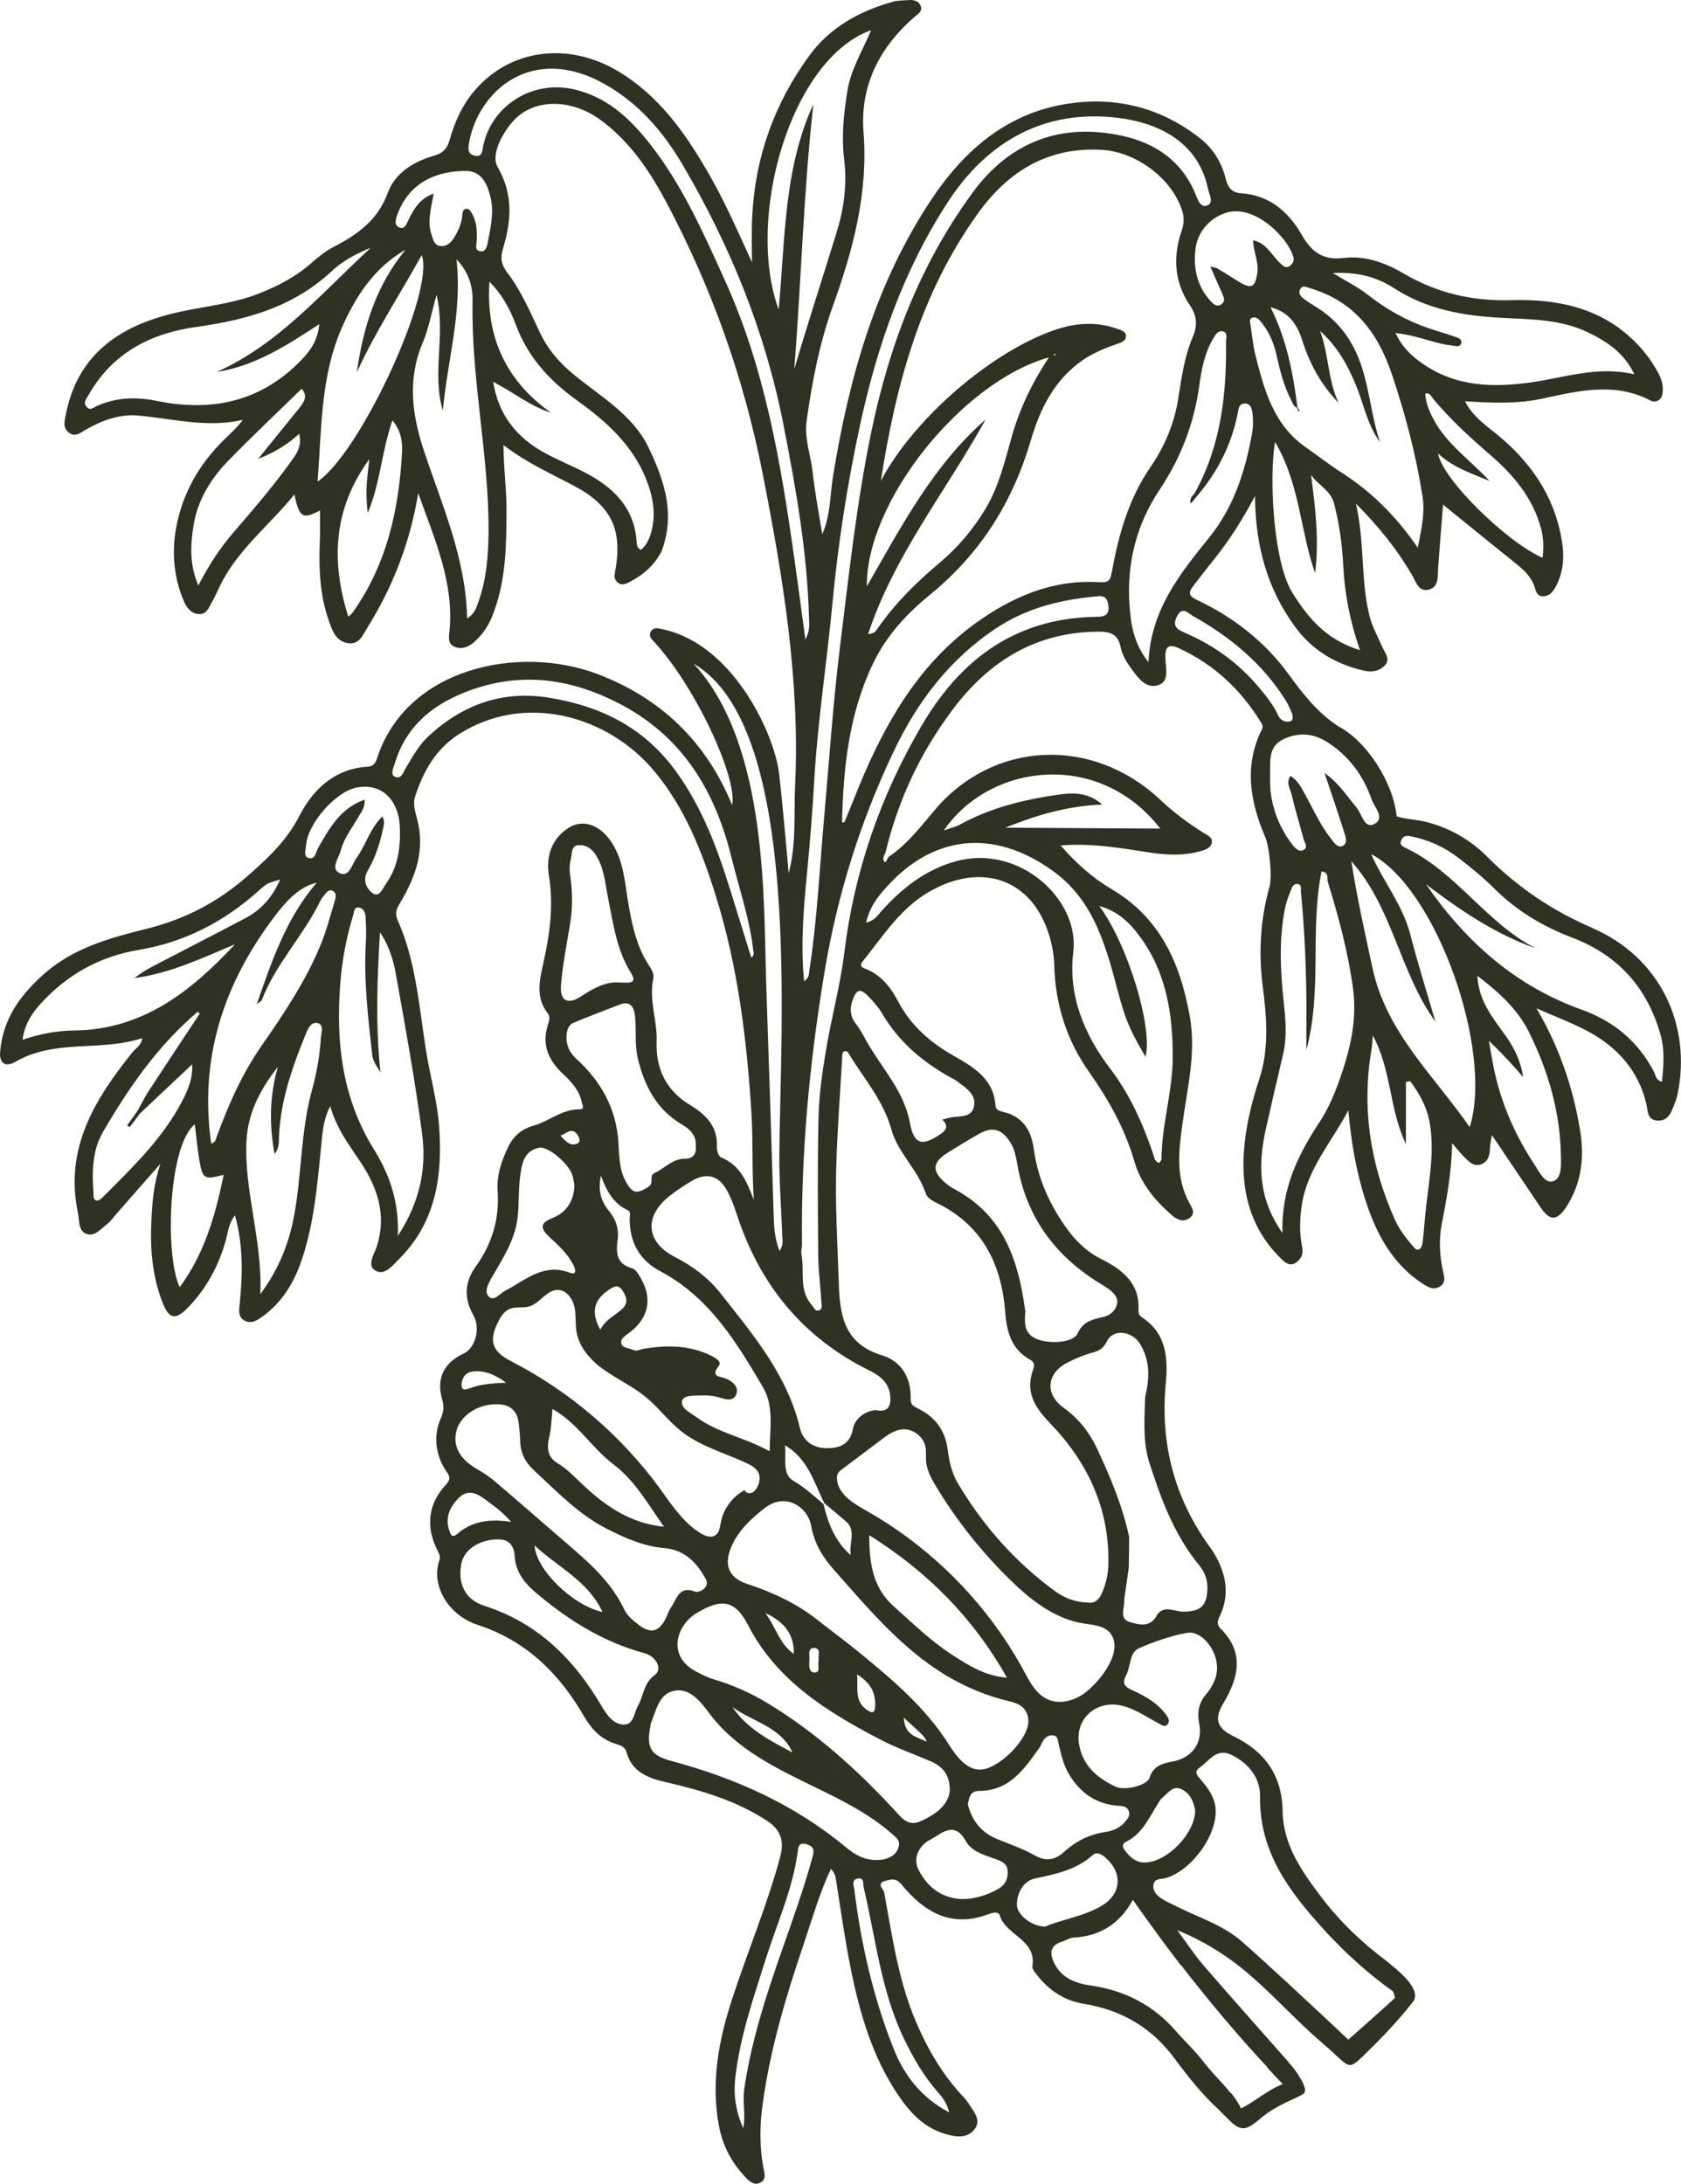 <?xml version="1.0" encoding="UTF-8"?><svg id="Layer_1" xmlns="http://www.w3.org/2000/svg" width="4.608in" height="5.986in" viewBox="0 0 331.777 431.019"><path id="path75" d="M314.334,183.173c-7.897-3.386-14.73-8.009-20.758-14.038-3.416-3.447-7.607-5.829-12.373-6.975-1.807-.433-3.64-.423-5.54-1.034-.667-6.665-5.896-14.842-11.492-17.754h0c-4.139-2.704-7.052-6.451-9.985-10.494-4.623-6.288-10.825-11.11-17.943-14.471-1.721-.805-1.696-1.522-.718-2.755,1.319-1.696,2.612-3.416,3.992-5.112,3.014-3.763,5.626-7.78,8.182-12.632.087,9.903,2.439,18.32,7.897,25.784,3.416,4.679,8.009,7.377,13.549,8.67,1.466.347,2.958.199,4.104-.947,1.263-1.263.174-2.413-.316-3.503-.978-2.209-2.184-4.333-2.729-6.747-1.634-6.919-.835-14.068-2.581-21.762,4.649,4.679,8.213,9.16,11.141,14.211.718,1.263,1.263,3.299,3.274,2.755,1.981-.545,1.696-2.556,1.807-4.221.285-4.048.631-8.126.978-12.546,4.883,3.962,9.501,7.724,14.155,11.457,1.634,1.293,3.157,2.612,3.875,4.679.285.805.402,2.011,1.808,1.955,1.176-.057,1.782-.86,2.266-1.665,1.466-2.556,1.838-5.397,1.492-8.269-1.12-8.67-5.453-15.56-12.001-21.216-2.525-2.179-5.54-3.961-7.266-7.347,5.31.347,10.305.545,15.275-.514,7.123-1.538,14.251-3.305,21.288.347,1.13.585,2.225-.072,2.418-1.328.218-1.425-.127-2.734-.794-4.012-1.925-3.62-4.623-6.604-7.897-9.017-6.319-4.562-13.722-5.626-21.186-5.427-7.693.228-14.643-1.406-21.247-5.28-3.559-2.098-7.551-3.559-11.772-3.044-4.018.488-6.319-1.09-8.269-4.506-2.612-4.592-6.431-7.923-12.057-8.269-2.037-.142-2.612-1.406-3.014-2.958-.804-3.157-2.414-5.799-4.939-7.811-7.607-6.028-16.395-8.325-25.896-6.951-11.97,1.721-20.499,8.956-27.016,18.63-11.196,16.68-16.507,35.544-19.664,55.152-.575,3.615-.433,7.409-2.098,11.253-.687-4.363-1.466-8.325-1.894-12.286-.371-3.386-1.696-6.66-1.176-10.163,1.064-7.663,2.525-15.218,5.137-22.51,3.992-11.11,7.031-22.337,6.085-34.394-.718-9.216,3.157-16.736,10.051-22.764.631-.545,1.609-1.064,1.263-2.098-.372-1.034-1.35-1.319-2.414-1.233-.977.087-2.011.052-2.927.285-6.691,1.839-12.576,5.05-16.711,10.738-6.864,9.414-10.652,19.984-11.227,31.609-.174,3.044-.052,6.084-.052,9.13-2.841-6.171-5.453-12.23-8.814-17.973-4.537-7.811-9.705-15.015-17.627-19.75-9.878-5.886-21.303-4.333-28.248,3.763-2.47,2.841-3.992,6.232-4.995,9.817-.458,1.665-1.319,2.612-3.045,3.101-4.048,1.12-7.75,3.472-9.129,7.266-2.011,5.514-6.029,8.299-10.769,10.768-1.634.835-3.101,2.068-4.506,3.299-3.07,2.668-6.604,4.481-10.366,5.942-5.682,2.209-11.797,2.526-17.658,4.078-10.509,2.755-18.116,8.498-20.3,19.837-.259,1.293-.601,2.495.631,3.472,1.233.948,2.266.052,3.218-.519,3.3-1.894,6.746-3.213,10.595-2.841,6.802.631,13.523,2.47,20.529.835-1.176,1.548-2.556,2.785-3.875,4.078-4.781,4.751-8.045,10.386-9.307,17.261-.901,4.888-.423,10.016,1.578,14.562.545,1.242,1.37,2.292,2.821,2.429,1.634.142,2.037-1.263,2.668-2.352.514-.916.978-1.894,1.436-2.872,3.386-7.266,9.705-12.056,14.842-18.376.978,4.624,1.634,4.939,5.051,3.157,0,2.154.057,4.42-.05,6.69-.198,5.224.087,10.367,1.894,15.361.687,1.95,1.436,3.789,3.676,4.135,2.24.372,2.958-1.635,3.849-3.07,4.939-7.953,8.355-16.537,10.02-26.527,3.33,9.302,7.093,17.714,6.171,27.214-.117,1.15-.371,2.556,1.003,3.101,1.405.576,2.699.087,3.819-.891,1.579-1.379,2.729-3.014,3.534-4.964,2.729-6.604,2.871-13.523,2.902-20.529.052-4.333-.575-8.64-.601-13.437,4.649,3.59,9.501,5.682,14.155,8.182,7.204,3.875,9.389,8.697,7.897,16.68-.141.835-.285,1.578.402,2.184.804.749,1.578.433,2.413,0,2.729-1.405,4.969-3.329,6.4-6.202,1.894-5.427,1.981-10.978-2.729-20.555-3.101-6.257-9.246-9.791-14.47-14.038-2.984-2.408-5.372-5.184-6.976-8.651-1.869-4.018-3.666-8.116-6.349-11.64-1.207-1.584-1.385-2.912-.825-4.74,1.609-5.427,2.098-10.566-1.064-16.079-1.349-2.327.718-6.375,2.928-8.931,3.961-4.624,11.482-4.679,17.342-.402,5.769,4.221,9.649,9.965,12.948,16.135,9.017,16.965,15.387,34.827,19.093,53.716,3.992,20.326,7.378,40.713,6.4,61.527-.26,5.769.26,11.598-1.263,17.312-.631-6.634-1.151-13.233-1.925-19.837-.922-7.55-9.226-26.09-23.92-28.482-1.258-.204-2.047,1.258-1.166,2.184,8.493,8.91,16.97,27.388,15.84,32.703-5.051-12.347-13.926-21.075-26.583-25.865-15.56-5.886-37.841-1.233-43.554,16.798-.228.717-.748,1.436-1.696,1.492-6.548.316-10.911,4.506-13.523,9.618-2.469,4.797-5.83,8.009-9.735,11.482-6.059,5.453-12.688,8.956-20.443,10.881-7.093,1.782-14.18,3.676-19.954,8.64-4.822,4.165-8.412,8.987-8.987,15.56-.228,2.526,1.176,3.132,3.014,2.068,7.81-4.562,16.822-1.95,25.035-4.679-.199,1.492-1.293,1.98-1.95,2.815-7.408,9.216-13.406,18.92-10.763,31.583.316,1.522.057,3.528,1.553,4.191,1.721.748,3.014-.978,4.308-1.95.687-.519,1.176-1.319,1.782-1.98,2.699-3.1,5.428-6.171,8.641-9.847-1.319,3.992-1.579,7.409-1.752,10.795-.316,5.626.087,11.196,2.154,16.507,1.319,3.472,2.643,3.59,5.137.978,3.615-3.763,5.972-8.152,7.378-13.178.433-1.578.575-3.386,1.807-4.939,1.665,5.972,1.522,11.772.916,17.627-.117,1.12-.316,2.47.978,3.157,1.319.717,2.5-.05,3.503-.774,3.615-2.612,5.942-6.171,7.464-10.305,2.698-7.434,3.33-15.244,4.134-23.055.26-2.581.316-5.255,1.807-8.213,1.263,4.506,3.732,7.663,5.942,10.998,3.386,5.05,5.224,10.479,3.274,16.65-.52,1.578-2.037,3.789-.346,4.797,1.869,1.176,3.473-1.034,4.796-2.327,7.322-7.347,8.554-16.68,7.81-26.354-.402-5.05-1.838-9.99-2.612-15.015-1.349-8.584-1.95-17.342-5.54-25.407-.718-1.609-.052-2.581.662-3.763,2.958-5.051,4.766-10.305,3.157-16.252-.371-1.38-.83-3.014-.433-4.277,1.609-5.026,4.078-9.532,8.758-12.489,12.948-8.213,29.343-3.701,38.559,7.409,5.972,7.18,9.358,15.789,12.087,24.577,4.333,13.839,6.084,28.106,7.006,42.49.372,5.769.087,11.598.489,17.455-1.38-3.472-2.643-6.833-6.461-8.355-.489-.173-.86-1.379-.835-2.068.228-4.165-2.296-6.486-5.453-8.381-4.649-2.841-6.634-7.205-6.431-12.403.174-4.165-1.578-8.182-.662-12.373.26-1.207-.601-2.241-1.206-3.243-2.037-3.299-2.872-7.006-3.559-10.768-.835-4.395-.891-9.017-3.447-12.917-2.413-3.701-5.998-4.821-8.987-2.581-3.07,2.265-3.992,5.656-3.386,9.216.947,5.855.141,11.512-1.12,17.2-.748,3.33-1.578,6.746.86,9.847.575.717.285,1.548.057,2.241-1.293,3.992.087,7.062,2.984,9.761,1.634,1.553,3.218,3.218,3.676,5.54.117.601.749,1.436-.519,1.436-3.416,0-5.916,2.352-8.956,3.213-2.414.687-3.961,2.036-4.995,4.134-1.349,2.755-2.352,5.682-2.123,8.758.371,5.54-1.09,10.423-4.308,14.899-2.179,3.014-2.413,6.257-.489,9.618,1.492,2.643.372,6.548-1.95,7.607-3.875,1.782-5.428,4.939-4.191,9.073.413,1.36.28,2.449-.311,3.768-1.527,3.401-.967,7.409,1.181,10.458.825,1.171.651,1.686-.208,2.628-3.473,3.789-3.961,8.269-1.579,12.948.285.601.631,1.12.346,1.925-1.665,4.797,1.609,10.795,7.638,12.75,9.475,3.101,16.018,9.562,20.87,17.943,1.492,2.556,3.299,4.562,6.202,5.484.86.285,1.894.488,2.24,1.696,1.064,3.905,4.307,5.112,7.724,5.885,7.062,1.635,13.951,3.646,20.097,7.693,2.668,1.782,3.33,4.018,2.5,7.092-2.556,9.5-6.4,18.574-9.445,27.933-2.698,8.212-4.251,16.481-2.642,25.121.718,3.875,2.469,7.18,5.112,10.02.749.835,1.808,1.869,3.045,1.207,1.35-.687.774-2.068.575-3.187-.748-4.221-.662-8.441-.057-12.632,1.492-10.682,4.567-20.957,8.009-31.119,1.696-4.994,3.131-10.132,5.427-15.015.662.717.86,1.319.978,2.037.947,5.998,1.782,12.001,2.984,17.943,1.782,8.697,4.252,17.225,9.333,24.72,2.327,3.447,5.137,6.461,9.358,7.663,2.011.576,4.277.916,5.713-.978,1.38-1.808-.198-3.472-1.176-5.026-.316-.488-.687-.978-1.09-1.379-4.078-4.333-7.006-9.359-9.333-14.817-3.473-8.152-4.679-16.884-6.258-25.493-.117-.662-1.696-1.782.26-2.297,1.176-.285,2.067-.631,3.187.748,4.394,5.367,9.704,8.584,16.996,5.886.662-.228,2.067-.805,2.383.228,1.207,3.93,7.235,4.679,6.431,9.965-.117.662.749,1.548,1.293,2.241,2.327,2.815,5.254,4.624,8.931,5.224,7.378,1.207,13.32,4.679,17.831,10.768,2.612,3.534,5.367,7.032,8.64,10.02,3.788,3.819,4.506,5.137,8.096,2.011,3.589-3.132,7.897-4.252,8.814-5.168.891-.891-1.319-4.078-2.612-5.626h-.05c-.057-.087-.141-.173-.198-.259-.174-.199-.316-.402-.514-.631-5.514-6.257-11.085-12.49-16.538-18.803-1.838-2.154-3.386-4.562-5.081-6.833,3.07,1.207,5.799,2.699,8.381,4.363,7.693,4.908,13.406,12.088,20.3,17.943,5.799,4.908,4.567,5.855,9.074,1.436,4.506-4.419,7.118-7.55,8.758-9.648,1.634-2.098-2.011-5.453-4.277-7.235-.05-.05-.055,0-.055-.05-.285-.228-.575-.514-.86-.717-4.908-3.676-9.333-7.897-13.004-12.775-3.788-4.994-7.434-10.219-7.551-16.823-.087-7.092-3.503-11.772-9.649-14.786-3.36-1.609-3.905-3.447-2.037-6.517,3.101-5.168,4.104-10.132-.514-14.7-.947-.916-.575-1.721-.141-2.612,1.838-3.962,1.263-7.78-.718-11.482-.346-.601-.687-1.207-1.09-1.751-7.149-9.73-10.051-20.585-8.9-32.643.458-4.999.112-9.883-4.776-13.039-.418-.27-.652-.743-.621-1.237.367-5.448-3.249-8.172-7.378-10.239-2.841-1.436-4.969-3.504-6.746-5.972-3.416-4.735-5.769-9.934-6.548-15.789-.489-3.701-2.266-6.431-6.145-7.291-.748-.173-1.38-.402-1.405-1.207-.346-5.168-4.134-7.495-8.009-9.704-4.71-2.643-8.641-5.972-11.196-10.851-1.466-2.785-3.416-5.311-6.548-6.486-.891-.345-1.003-.717-.458-1.436,3.992-4.939,7.347-10.392,13.091-13.722,9.934-5.743,19.552-2.815,23.284,7.291.86,2.297,1.349,4.735,1.436,7.18.198,7.724,2.439,14.816,6.889,21.1,3.849,5.484,7.062,11.166,8.931,17.658,1.263,4.363,4.104,7.749,7.495,10.682,1.064.891,2.266,1.349,3.473.402,1.151-.916.371-2.011-.117-2.903-2.754-4.994-2.098-10.336-1.38-15.53.947-7.092,2.754-13.981,1.466-21.273-1.864-10.479-5.83-19.465-15.418-25.121-3.788-2.241-7.031-5.137-10.076-8.64,5.916-.488,11.456.433,17.052,1.319,3.59.576,7.235.805,10.794-.259.86-.259,1.782-.631,1.981-1.548.228-1.064-.749-1.466-1.492-1.925-3.1-1.925-5.998-4.078-8.64-6.574-13.462-12.662-33.014-11.686-44.557,2.011-2.785,3.273-5.427,6.777-9.073,9.216-.285.347-.514,1.263-.835.978-.458-.402-.141-1.207.198-1.807,2.469-10.305,6.864-19.724,13.208-28.162,7.179-9.618,16.507-15.417,28.91-15.448,2.413,0,3.819.576,4.307,3.132.285,1.379,1.064,2.755,1.925,3.93,1.319,1.782,2.841,4.19,5.285,3.559,2.556-.687,1.634-3.472,1.609-5.397-.057-2.265.601-2.897,2.668-1.95,6.889,3.157,12.174,8.126,16.135,14.526.228.402.601.748.228,1.522-3.533,7.148-2.327,14.21.662,21.186.86,1.95,1.405,7.811.86,9.847-1.838,6.517-2.185,13.178-1.319,19.837.804,6.202,1.263,12.199-.749,18.288-1.319,3.962-2.352,8.126-2.816,12.261-.977,8.584.631,16.593,7.118,22.968.86.835,1.807,1.696,3.07.774,1.064-.774,1.405-1.782,1.12-3.1-.545-2.729-.458-5.453-.052-8.213,1.089-7.18,5.942-12.489,9.185-18.691.545,6.146,1.548,12.088,3.416,17.857,2.154,6.66,5.367,12.602,11.482,16.507,1.003.631,2.098,1.176,3.274.347,1.176-.805.718-1.98.514-2.958-.687-3.132-.835-6.343-.228-9.389,1.003-5.137,1.925-10.28,2.037-15.875.977,1.12,1.665,2.037,2.469,2.811.916.891,1.838,1.925,3.33,1.319,1.405-.576,1.609-1.839,1.665-3.187.052-.805.228-1.578.371-2.556,3.33,4.939,6.487,9.648,9.649,14.328,1.869,2.755,3.274,2.612,5.137-.285,3.014-4.735,3.503-9.903,2.581-15.275-1.405-8.269-4.048-16.104-8.554-23.772,3.646,1.609,7.031,2.871,10.163,4.536,5.743,3.101,9.878,7.638,11.482,14.154.346,1.436.117,3.447,2.383,3.472,2.067,0,2.612-1.751,3.218-3.299.198-.545.402-1.09.545-1.665,3.009-14.017-3.595-27.423-16.802-33.055l.078.006ZM268.424,128.331c-6.558-2.017-10.178-6.248-13.35-11.344-3.839-6.166-4.608-23.187-3.401-29.745,4.913,8.355,4.934,17.536,7.892,25.861.835-6.446.052-12.826-.8-19.368,1.37,2.031,3.869,3,4.562,5.702,1.029,4.022,1.589,8.101,1.797,12.225.28,5.514,1.288,10.881,3.3,16.67h0ZM293.815,89.502c4.684,4.018,8.666,8.559,10.326,14.746.524,1.95.591,3.859.316,5.84-6.996-3.03-19.806-15.514-20.616-20.575,3.182,2.928,6.772,3.956,10.168,5.433-3.753-4.094-8.493-7.261-11.125-12.281-.799-1.522-1.502-3.177-1.578-4.994.973-.184,1.196.616,1.589,1.085,3.305,3.926,7.032,7.409,10.921,10.749v-.002ZM275.119,56.865c6.64,4.307,13.992,5.514,21.639,5.891,5.693.285,11.456.291,16.746,2.882,3.62,1.777,6.986,3.886,9.078,8.244-7.296-1.71-13.737.652-20.295,1.578-7.607,1.075-14.842.911-21.471-3.661-2.251-1.553-4.099-3.299-5.372-6.074,3.294.351,6.181,1.446,9.155,2.149.764.184,1.553.25,2.332.377.591.097,1.273.234,1.482-.504.208-.749-.514-1.029-1.018-1.207-1.848-.652-3.737-1.182-5.59-1.818-4.318-1.487-8.213-3.701-11.818-6.528-1.955-1.533-4.231-2.653-6.909-4.298,4.786-.28,8.681.789,12.042,2.968h0ZM256.713,56.941c.494-.677,1.207-.255,1.879-.05,8.732,2.597,13.406,8.799,16.201,17.179,2.622,7.867,4.72,15.81,5.983,23.981.484,3.141-.169,6.202-.947,10.051-4.338-6.299-9.236-11.126-15.147-14.899-2.398-1.532-4.638-3.31-6.981-4.934-6.334-4.414-8.172-11.293-9.919-18.182-.524-2.062-.662-4.216-1.028-6.324-.077-.428-.131-.799.275-.988.611-.285,1.161-.052,1.578.433,1.701,1.95,2.754,4.237,3.31,6.731.703,3.172,1.497,6.308,3.004,9.216.265.509.423,1.115,1.069,1.319.097.264.194.525.295.789.072-.067.214-.168.204-.189-.121-.234-.27-.453-.407-.673-.871-6.675-2.062-13.268-5.316-19.755,3.589.876,5.254,3.442,6.161,6.248,1.431,4.45,3.37,8.513,7.25,12.612-2.169-4.848-1.869-9.368-3.625-14.2,3.589,3.31,5.463,6.858,7.042,10.636s2.261,7.927,4.796,11.334c-1.991-5.81-2.123-12.093-4.74-17.739-1.66-3.579-4.073-6.472-7.378-8.625-.988-.641-2.011-1.242-2.953-1.945-.657-.494-1.191-1.228-.606-2.026h0ZM242.237,41.926c5.479-1.522,11.996,4.974,13.04,8.834.198.743-.141,1.37-.769,1.772-.764.488-1.263-.062-1.782-.53-1.696-1.538-2.648-3.946-5.382-4.582,0,2.225,1.12,4.185.825,6.349-.397,2.947-1.146,3.386-3.671,1.818-1.416-.881-2.831-1.767-4.262-2.623-.233-.142-.55-.151-1.354-.356.901,2.047,1.649,3.768,2.418,5.484.295.657.54,1.293-.117,1.874-.657.581-1.339.361-1.849-.142-3.024-3.004-3.875-6.736-3.36-10.814.443-3.447,3.076-6.197,6.263-7.083h0ZM160.721,153.815c.672-11.589,2.475-23.039,3.559-34.572,1.125-11.95,2.963-23.777,5.499-35.488,3.371-15.575,8.595-30.524,17.337-43.931,7.805-11.97,19.119-18.33,33.538-16.558,9.247,1.136,16.039,5.632,17.77,13.992.241,1.156,1.293,2.866-.29,3.345-1.344.407-1.843-1.532-2.306-2.612-2.694-6.263-7.816-9.71-14.053-11.12-12.235-2.769-22.418,1.043-29.837,11.186-10.326,14.114-16.415,30.036-19.959,47.123-2.917,14.068-4.43,28.309-6.196,42.52-1.39,11.202-2.123,22.484-3.131,33.732-.901,10.066-1.37,20.173-2.917,30.178-.102.657,0,1.39-1.033,2.047-.718-7.469-.067-14.73.636-21.935.575-5.963,1.039-11.94,1.385-17.908h0ZM171.097,115.729c-.243-16.573,18.646-40.346,35.926-45.188-3.3,4.98-5.728,10.03-7.286,15.484-1.4,4.904-2.52,9.883-5.199,14.353-2.459,4.109-5.494,7.689-9.129,10.738-4.542,3.814-8.717,7.943-12.123,12.821-.316.453-.509,1.099-1.95,1.217,5.224-15.734,15.489-28.34,23.187-42.352-10.346,9.053-16.578,21.018-23.427,32.927h0ZM171.927,5.954c-1.711,4.109-3.972,7.693-4.654,11.864-.754,4.562-1.227,9.104-.652,13.758.596,4.837-.067,9.643-1.492,14.272-2.775,8.996-5.697,17.943-8.375,27.047,1.4-17.444,1.818-34.933,3.783-52.342-5.896,12.841-5.545,26.756-6.858,40.549-6.583-18.08,2.342-49.46,18.248-55.147h0ZM78.415,42.365c2.352-6.456,7.902-8.691,13.681-8.615,3.055.05,4.155,2.775,4.74,5.295.703,3.014-.052,6.054-.616,9.038-.131.703-.448,1.71-1.476,1.508-1.12-.223-.693-1.242-.662-1.961.082-1.883.067-3.747-.916-5.443-.285-.494-.586-1.126-1.293-.942-.545.137-.596.748-.636,1.228-.141,1.716-.845,3.227-1.756,4.638-.611.953-1.573,1.649-2.719,1.425-1.085-.208-1.293-1.314-1.614-2.265-.876-2.612-.052-5.173.438-8.055-2.801.999-3.885,3.044-4.944,5.122-.382.754-.662,1.975-1.751,1.584-1.222-.433-.789-1.68-.474-2.556h0ZM59.087,80.511c-2.729,3.35-5.433,6.711-8.152,10.071,3.035-1.201,5.708-2.739,8.111-4.959.499,2.017-.164,3.412-1.166,4.832-3.64,5.147-7.739,9.919-11.848,14.684-2.561,2.974-4.72,6.232-6.894,10.412-1.838-4.344-1.527-8.101-.952-11.797.799-5.128,3.493-9.384,7.052-13.019,4.664-4.765,9.521-9.343,14.292-14.002,1.237,1.374.54,2.577-.443,3.778ZM58.985,71.555c-7.927,7.876-17.459,9.73-28.044,7.576-4.078-.83-7.989-.717-11.828,1.003-.616.275-1.359,1.043-2.088.111-.652-.835,0-1.492.371-2.144,4.654-8.366,12.306-12.322,21.329-13.569,9.954-1.374,19.216-3.961,26.767-11.034,1.991-1.864,4.389-3.233,7.698-4.619-9.974,9.216-18.35,19.16-30.448,24.542,7.541-1.186,13.722-5.137,20.27-9.445-.336,3.498-2.006,5.57-4.028,7.577ZM62.667,95.058c.835-10.479.575-20.703,4.755-30.27,2.75-6.283,6.385-11.915,12.627-15.514-5.82,7.057-8.381,15.351-9.623,24.21,3.615-7.953,8.401-15.198,12.805-23.136,2.658,7.143-12.108,39.032-20.565,44.709h0ZM69.474,121.06c-.107.151-.28.255-.738.662-3.442-11.003-2.989-21.272,4.155-31.105-.208,1.975-.453,3.615-.535,5.265-.087,1.762,0,3.528.218,5.357,2.459-5.764,2.744-12.139,4.867-18.274,1.634,1.971,2.026,4.078,1.904,6.303-.626,11.426-3.04,22.296-9.873,31.792h0ZM94.357,118.972c-.392,1.069-.713,2.225-2.164,3.086-.243-11.929-4.99-22.398-8.554-33.177-2.342-7.092-3.259-14.078-.208-21.247,1.171-2.755,1.696-5.789,2.729-9.454,1.864,7.943-.983,15.346,1.237,22.846.911-9.949,3.854-19.312,2.698-29.842,2.648,2.78,3.223,5.682,3.172,8.315-.316,15.295,3.258,30.305,3.152,45.564-.052,4.719-.418,9.419-2.062,13.911v-.002ZM101.821,64.121c2.352,6.349,6.625,11.008,12.021,14.883,5.718,4.104,10.927,8.712,13.645,15.489,1.426,3.555,2.093,7.159.927,10.927-.382,1.228-.942,2.332-1.945,3.121-.764-.417-.789-1.048-.82-1.594-.443-6.787-4.638-10.784-10.224-13.701-2.699-1.405-5.555-2.521-8.203-4.012-5.275-2.974-8.808-7.27-9.903-13.879,4.093,2.118,7.311,4.811,11.425,6.105-9.007-6.385-12.867-15.077-12.143-25.845,2.48,2.475,4.068,5.413,5.219,8.508h0ZM156.744,109.96c-2.643-18.589-5.754-37.087-13.559-54.368-4.287-9.491-8.508-19.083-15.02-27.332-3.92-4.964-8.472-9.216-15.071-10.666-7.953-1.751-15.957,3.1-17.709,11.094-.233,1.069-.112,2.392-1.746,2.026-1.446-.321-1.242-1.553-1.044-2.637,1.813-10.03,12.286-19.506,26.588-11.568,6.716,3.727,11.614,9.348,15.463,15.875,9.45,16.039,16.385,33.07,19.974,51.389,2.49,12.713,4.745,25.468,5.061,38.467.05,1.099.184,2.26-.728,3.981-.8-5.896-1.476-11.08-2.21-16.262h0ZM14.541,203.397c-3.34.05-6.604.641-10.107,1.832.428-3.132,1.904-5.316,3.773-7.337,5.193-5.611,11.573-9.13,19.073-10.382,9.119-1.522,16.914-5.55,23.732-11.675,1.731-1.553,1.777-1.502,4.282-2.241-1.589,3.585-3.783,5.998-6.808,7.597-6.171,3.259-12.383,6.431-18.569,9.664-1.197.627-2.337,1.365-3.416,2.209,7.067-.957,13.416-3.951,19.868-6.69-8.676,9.328-18.253,16.904-31.828,17.022ZM20.295,236.278c-.326.326-.85.743-1.217.687-.744-.116-.585-.902-.626-1.451-.31-4.17-.29-8.376,1.859-12.077,5.102-8.788,10.866-17.092,18.706-23.737.121.132.26.255.402.361-3.376,5.107-6.772,10.203-10.117,15.336-.794,1.217-1.421,2.535-2.128,3.808-.697.978-1.39,1.95-2.088,2.923.169.111.341.223.509.336.682-.902,1.359-1.802,2.042-2.704,3.416-3.223,6.838-6.442,10.265-9.674.223,2.434-.713,4.867-1.899,7.148-3.869,7.455-9.867,13.192-15.708,19.042h0ZM35.463,254.053c-2.979-6.202-2.276-27.984,2.978-32.134.305,2.459.509,4.862.927,7.235.621,3.544.962,3.712,4.766,2.734-1.619,7.989-3.763,15.514-8.671,22.164ZM63.324,204.837c-.214,3.442-.794,6.849-1.716,10.157-2.266,8.121-2.037,16.578-3.539,24.797-.998,5.448-2.902,10.469-6.691,15.651.418-10.758-3.228-20.311-2.739-30.26.27-5.54,2.78-10.27,6.202-14.608-1.629,5.621-1.751,11.258-.657,17.184.962-1.156.83-2.368.881-3.513.305-7.097,2.638-13.661,5.27-20.147.458-1.125,1.095-2.484,2.373-2.149,1.313.356.677,1.883.616,2.887h0ZM66.109,177.668c-.881,2.907-1.629,5.876-2.775,8.681-2.943,7.235-7.296,13.696-11.716,20.061-3.854,5.554-6.517,11.614-8.834,17.887-.189.509-.194,1.186-1.11,1.411-2.296-16.238,2.103-30.591,11.604-43.605,3.513-4.811,5.886-7.052,9.231-7.892-6.054,7.067-8.788,15.295-11.843,23.992.636-.504.922-.611.993-.8,2.734-7.148,8.192-12.688,11.507-19.491.214-.438.504-.85.815-1.222.428-.514.881-1.217,1.67-.851.779.361.651,1.182.458,1.828ZM83.314,223.875c.896,6.828-.478,13.467-4.801,20.071.29-6.715-1.645-12.144-4.735-17.124-6.258-10.076-7.515-21.126-6.634-32.597.351-4.603,1.191-9.155,2.561-13.585.194-.627.112-1.573,1.039-1.522.896.052,1.334.902,1.385,1.68.117,1.761.174,3.544.067,5.306-.443,7.449.458,14.822,1.278,22.19.131,1.171.927,2.265,1.604,3.345-.983-9.211-.652-18.38-.087-27.626,1.65,2.424,2.571,5.168,3.07,7.913,1.909,10.622,3.849,21.253,5.254,31.949h0ZM76.292,174.252c-.687.978-1.37,2.903-2.622,2.118-1.278-.8-2.23-2.577-1.105-4.506,1.497-2.566,2.413-5.367,3.019-8.269.159-.764.418-1.508-.121-2.445-2.434,2.341-3.238,5.616-5.102,8.193-.911,1.263-1.456,3.865-3.315,3.004-1.899-.881-.184-2.984.198-4.455.647-2.495,2.286-4.541,3.554-6.757.519-.911,1.263-1.742,1.171-3.305-4.842,1.716-6.95,5.657-9.155,9.47-.519.897-.606,2.464-1.96,2.037-1.029-.321-.514-1.726-.433-2.643.382-4.231,5.789-10.356,9.837-11.221,4.725-1.008,8.412,2.052,8.651,7.806.159,3.782-.29,7.673-2.617,10.972h0ZM148.282,189.028c-1.354-4.348-2.678-8.6-3.992-12.856-2.648-8.559-5.677-16.874-11.105-24.226-6.263-8.493-14.786-12.612-24.847-14.237-9.196-1.487-17.047,1.37-23.778,7.601-1.894,1.757-3.121,4.032-4.445,6.222-.535.886-.942,2.408-2.23,1.751-.916-.469-.218-1.762.067-2.704,2.113-6.96,7.016-11.191,13.523-13.824,10.891-4.409,21.303-2.974,31.451,2.494,12.164,6.558,18.355,17.307,21.502,30.224,1.466,6.008,3.539,11.873,4.231,18.059.052.438.341.921-.377,1.492v.002ZM136.882,130.984c21.502,12.459,17.082,72.316,16.935,96.909-.052,5.306.397,10.611.56,15.917.052.916.29,1.91-.524,3.101-1.003-2.521-1.095-4.934-1.166-7.291-.443-14.842-.911-29.689-1.436-44.531-.585-16.569.55-47.958-14.369-64.104h0ZM143.511,235.026c.835,1.522,1.436,3.213,1.981,4.878,4.537,13.809,13.065,24.175,26.156,30.631,2.266,1.12,3.936,2.556,4.078,5.255.117,1.98-.687,3.014-2.902,2.526-2.266.228-4.134,1.808-4.481,3.701-.575,3.157-2.729,3.789-4.995,3.819-2.556.05-4.822-1.177-5.484-4.018-2.5-10.479-9.302-18.462-15.703-26.613-2.352-2.984-5.427-5.28-8.931-7.092-5.83-2.958-6.171-8.096-1.003-12.118,1.38-1.064,2.872-2.068,4.394-2.958,2.872-1.654,5.311-.999,6.889,1.991h0ZM207.304,280.963c7.434,7.724,11.741,16.939,11.456,27.933-.052,1.869-.489,3.676-1.206,5.397-.575,1.406-1.523,2.265-2.785,2.011-2.729-.057-4.796-.978-6.604-2.297-7.78-5.682-14.038-12.775-19.007-21.043-1.319-2.154-1.808-4.506-2.123-6.919-.489-3.733-2.469-6.345-5.743-7.983-.916-.458-1.609-.717-1.553-2.037.117-4.078-1.894-7.377-5.601-8.498-7.434-2.265-8.386-7.693-8.585-14.242-.26-7.867-.748-15.734-.489-23.599.228-7.092.774-14.186,1.176-21.273.052-.402,0-.774.458-.916.545-.142.718.285.891.601,2.984,4.853,6.777,9.13,8.381,14.959,1.263,4.506,5.285,7.923,6.777,12.576.228.717,1.207,1.349,1.981,1.721,9.073,4.363,12.948,12.056,13.666,21.619.316,3.936,1.232,7.347,4.908,9.389.978.52.86,1.263.601,1.98-1.594,4.445.331,7.434,3.401,10.622ZM169.611,326.181c-2.729-2.241-5.57-4.333-8.355-6.517-4.134-3.243-8.814-5.397-13.783-7.032-3.702-1.233-4.679-3.789-3.101-7.409,1.38-3.157,3.819-5.397,6.461-7.495,4.19-3.329,8.584-.315,9.272,3.472.631,3.503,2.296,6.202,4.537,8.697,6.716,7.581,13.177,15.387,22.021,20.758,3.992,2.383,8.152,4.104,12.663,5.168,2.067.458,3.646,1.548,3.646,3.962,0,3.132-4.822,8.411-8.528,9.359-2.525.631-4.766-1.003-7.062-4.649-4.593-7.353-11.14-12.892-17.77-18.315h0ZM182.931,343.777c-1.894-.948-4.42-1.207-4.537-4.735,1.38,1.263,2.383,2.154,3.36,3.101.489.458.891,1.003,1.176,1.635h0ZM169.168,330.498c2.648,1.64,3.625,3.564,3.569,6.125-.05,1.619-.591,1.619-1.731.8-2.358-1.696-1.649-4.15-1.838-6.925ZM161.592,327.703c-.316.819.478,2.398-.769,2.413-1.349,0-1.11-1.578-1.069-2.586.052-.865-.407-2.362,1.013-2.26,1.36.092.621,1.553.825,2.434ZM156.663,326.435c-2.785-1.925-3.447-5.112-5.6-8.04q5.799,2.586,5.6,8.04ZM143.313,272.118c-1.293-.545-3.187-.259-1.405-2.612.601-.805-.835-1.578-1.721-2.011-4.252-2.011-8.702-2.036-13.208-1.263-.662.116-1.349.545-1.981.228-.835-.428-2.24-.316-2.383-1.406-.141-1.003.977-1.522,1.751-2.123,3.615-2.841,4.394-6.486,2.24-10.392-.458-.83-1.064-1.98-1.838-2.209-3.131-.86-3.218-3.044-2.872-5.626.285-2.123-.316-4.018-1.721-5.713-1.492-1.807-2.21-3.905-1.578-6.949,1.151,3.157,2.556,5.57,5.31,6.833.662.315.372,1.034.372,1.609-.052,4.624,1.925,8.239,5.972,10.392,9.705,5.112,15.102,14.013,20.356,22.969,2.154,3.646,1.349,8.009,1.293,12.602-4.939-2.755-10.193-3.59-14.414-6.715-1.232-.916-3.274-1.782-2.841-3.299.346-1.15,2.581-.947,4.048-1.003,1.176-.05,2.296.087,3.473.458,1.176.372,2.754.774,3.218-.891.367-1.416-.896-2.388-2.072-2.877h0ZM118.477,262.444c-1.894-3.416-1.207-5.769,1.319-7.607.891-.601,2.037-1.609,2.984-.228.687,1.064,1.436,2.352.087,3.676-1.375,1.344-3.294,2.031-4.389,4.159h0ZM167.911,306.965c-3.116-2.744-4.481-6.303-5.377-10.102l.169-.142-.169.142c-1.935-1.609-3.712-3.299-5.978-4.608-2.215-1.283-1.365-4.395-1.624-6.995,4.567,2.683,5.743,7.363,7.77,11.461,1.451,1.14,2.831,2.378,4.241,3.553,2.159,1.797.545,4.435.967,6.69h0ZM171.562,303.009c11.482,7.205,20.499,16.278,27.189,28.137-4.394-.372-7.607-2.438-10.794-4.506-4.221-2.699-7.78-6.232-11.543-9.562-4.134-3.676-4.852-8.468-4.852-14.068ZM202.05,329.74c-1.033-1.925-2.184-3.789-3.36-5.626-7.006-10.652-16.568-19.638-27.678-25.926-2.525-1.436-5.453-3.157-5.799-6.028-.057-.488-.052-1.003.198-1.406.198-.316.514-.545.804-.774,2.556-1.925,5.081-3.819,7.637-5.743,1.263-.978,2.668-1.98,4.252-2.123,2.067-.142,4.104,1.38,4.537,3.386.198.978.057,1.98.141,2.958.174,1.839,1.09,3.504,2.067,5.082,3.992,6.604,8.844,12.719,14.353,18.116,4.104,4.048,8.869,7.836,14.557,8.758,2.011.316,4.364.433,5.514,2.123,2.556,3.733-2.556,9.761-5.367,11.772-2.067,1.436-4.852,2.154-7.149,1.09-2.266-1.039-3.529-3.447-4.71-5.656h.002ZM110.697,194.599c.346-4.078,1.12-8.126,1.807-12.174.519-3.132.519-6.232.052-9.389-.174-1.145-.198-2.413.117-3.504.285-.978-.057-2.668,1.609-2.729,1.405-.057,2.556.717,3.33,1.98,1.696,2.668,1.838,5.743,2.439,8.67,1.003,4.964,1.634,9.99,4.42,14.471,1.609,2.556-.749,1.98-2.414,1.98-2.698-.142-5.137,1.293-7.52,2.841-2.439,1.584-4.048.81-3.819-2.149l-.021.002ZM113.772,209.014c-1.523-1.406-2.154-3.014-1.925-4.994.117-.916.489-1.807,1.349-2.154,2.984-1.233,5.998-2.383,8.987-3.534,2.037-.805,2.872.142,3.131,2.068.346,2.815-.117,5.682.575,8.528,1.319,5.453,3.702,10.076,8.727,13.035,1.696.978,2.902,2.352,2.698,4.252.228,1.839-.835,2.494-2.067,2.494-2.5-.057-3.992,1.869-5.998,2.785-1.319.576-.052,1.925-1.232,2.729-2.296,1.492-3.218,1.436-4.567-1.12-1.293-2.438-1.232-5.168-1.405-7.749-.468-6.69-3.483-11.975-8.274-16.34h0ZM118.247,269.65c.433.316.835.631,1.263.916,2.643,1.839,5.601,3.213,8.065,5.28,2.469,2.037,4.364,4.679,6.889,6.66,3.732,2.958,8.467,4.221,12.775,6.232.835.372,1.696.835,2.24,1.578.891,1.176.316,3.386-.891,4.221-.545.347-1.436.199-1.609-.433-2.414,1.293-4.221,3.701-4.71,6.4-.198.916-.285,2.011-1.09,2.526-.835.576-2.011.142-2.902-.402-3.503-2.154-5.799-5.743-8.213-9.073-7.551-10.249-17.454-18.748-28.712-24.633-1.578-.835-3.33-1.751-3.875-3.447-.489-1.466.087-3.07.774-4.45.544-1.09,1.206-2.209,2.327-2.669,1.207-.519,2.612-.116,3.849-.488,2.123-.601,3.447-3.299,5.657-3.273,1.696,0,2.927,1.721,3.3,3.386.346,1.665.117,3.386.433,5.082.524,2.658,2.307,4.867,4.43,6.588h0ZM131.053,301.345c-6.319-.631-11.166-3.789-15.534-7.836-1.807-1.665-3.447-3.504-5.57-4.765-1.981-1.207-2.011-3.157-1.578-4.964.433-1.721.458-3.472.662-5.682,4.969,2.785,7.724,7.663,11.914,10.825,4.364,3.264,6.894,7.918,10.107,12.424h0ZM113.797,223.744c.228.259,1.09,1.548.117,1.98-1.349.576-2.327-.488-3.3-1.578,1.115-.377,2.062-1.609,3.182-.402h0ZM97.03,252.196c2.154-3.732,4.567-7.377,5.112-11.772.346-2.729.141-5.514.514-8.239.316-2.413.718-5.05,3.763-5.657,1.696-.345,5.83,3.132,6.517,5.367.26.717.316,1.522.433,2.093-.117,3.157-1.634,5.341-4.277,6.4-2.754,1.09-2.352,2.184-.575,3.849,1.751,1.579,3.473,3.213,4.593,5.341.346.631.947,2.241-.631,1.635-5.254-2.011-8.758,1.492-12.749,3.528-1.064.545-2.184,2.154-3.187,1.237-1.09-.942-.169-2.607.489-3.784h0ZM91.145,272.806c.26-1.293,1.003-2.037,2.413-2.123,2.21-.173,4.078.601,6.344,2.241-2.927.087-5.198.315-7.347,1.145-1.41.545-1.583-.199-1.41-1.263ZM90.111,282.312c.805-2.928,4.191-5.168,7.78-5.137,2.698-.087,4.252,1.207,4.506,3.905.117,1.09.228,2.154.26,3.243.052,2.413.947,4.247,2.754,5.912,4.537,4.19,8.758,8.67,14.414,11.543,3.615,1.839,7.291,3.447,11.339,3.789,4.017.347,6.344,2.897,8.096,6.028,1.034,1.839-1.436,2.815-2.011,2.581-3.299-1.319-3.646,1.492-4.822,3.101-.458.631-.662,1.405-1.003,2.098-1.319,2.699-2.958,3.157-5.311,1.379-1.089-.835-2.266-1.782-2.841-2.958-2.958-6.288-8.238-10.392-13.294-14.786-4.104-3.534-8.152-7.092-12.286-10.596-1.033-.891-2.184-1.665-3.386-2.352-3.62-2.068-5.025-4.624-4.196-7.749h0ZM118.909,318.167c-5.769-1.233-13.121-8.299-13.406-13.122,4.704,4.338,10.591,7.037,13.406,13.122ZM88.675,302.093c-.86-2.526.057-4.593,1.807-6.375,1.752-1.782,3.447-1.12,5.198.173,1.696,1.263,3.416,2.438,5.198,4.481-4.251-.631-7.724-.142-10.621,2.383-1.095.916-1.324.082-1.583-.662h0ZM123.273,340.392c-2.037.057-3.386-1.696-4.42-3.447-5.453-9.359-12.663-16.624-23.314-20.011-3.819-1.237-5.285-4.481-4.45-8.468.575-2.642,3.615-4.648,7.205-4.624,2.067-.087,3.157,1.233,3.274,3.187.198,3.503,2.184,5.688,4.679,7.749,6.258,5.198,13.004,9.389,20.932,11.512,2.383.662,3.615,3.157,2.067,4.307-2.266,1.634-2.154,4.048-3.3,5.998-.779,1.349-.809,3.706-2.673,3.793h0ZM160.324,366.674c-2.368,8.619-5.657,16.925-8.422,25.407-2.159,6.625-4.007,13.324-5.01,20.249-.371,2.581.321,5.137-.204,7.724-1.411-3.141-1.955-6.44-1.583-9.806.891-8.136,3.584-15.829,6.029-23.58,2.205-7.001,5.3-13.727,6.293-21.094.107-.794.107-2.068,1.767-1.563,1.634.499,1.492,1.344,1.13,2.663h0ZM178.41,402.382c1.848,3.844,3.956,7.455,6.762,10.647.901,1.029,1.711,2.057,2.169,3.916-5.682-3.024-8.961-7.464-11.085-12.861-3.936-10.011-6.313-20.413-7.632-31.064-.097-.774-.616-1.991.621-2.235,1.39-.275,1.049,1.048,1.232,1.828,2.368,9.995,3.401,20.326,7.933,29.77h0ZM177.361,364.536c-.433,1.522-1.609,2.154-2.984,2.47-.489.116-.978.087-1.293.116-2.5.052-4.364-1.064-6.029-2.438-10.132-8.441-21.818-13.696-34.45-17.082-4.134-1.09-5.081-2.612-4.252-6.803.052-.199.052-.433.087-.601,1.064-2.581,1.609-6.028,4.822-6.518,2.872-.433,4.883,2.011,6.548,4.247,5.453,7.409,13.523,11.14,21.446,15.015,5.397,2.612,10.682,5.311,15.188,9.359.744.657,1.232,1.228.917,2.235h0ZM144.576,336.945c4.018,2.928,9.562,3.875,11.828,8.956-4.481-2.383-8.956-4.649-11.828-8.956ZM176.587,357.327c-7.464-8.096-15.616-15.417-25.092-21.161-3.36-2.037-6.92-3.615-10.708-4.735-1.09-.316-2.154-.86-3.187-1.405-6.085-3.014-4.165-9.216-.087-11.655,4.567-2.729,7.408-2.897,10.132,2.383,5.626,10.998,15.733,17.2,26.268,22.683,3.131,1.609,6.461,2.785,9.705,4.165,2.352,1.003,3.875,2.612,3.849,5.917-.402,2.897-2.785,4.568-5.682,5.912-2.556,1.201-3.849-.667-5.198-2.103h0ZM196.968,372.861c-2.184,1.207-4.48,1.95-7.006,1.98-4.017-.142-6.833-2.265-8.615-5.682-1.003-1.894-.458-3.849,1.151-5.311.662-.576,1.492-.916,2.24-1.406,2.24-1.492,4.134-2.209,5.886.948,1.151,2.098,3.702,2.755,5.916,3.559,1.293.488,2.327.916,2.352,2.526.052,1.578-.631,2.637-1.925,3.386h0ZM196.597,362.897c-3.045-1.293-4.766-3.646-5.57-6.715.228-1.405.489-2.699,2.21-2.699,5.998,0,8.9-4.307,11.884-8.468.346-.488.489-1.09.835-1.548.489-.687,1.176-1.09,2.037-.916.86.199.774.978.947,1.665.489,2.068.947,4.165,2.098,6.059,2.24,3.701,5.397,5.855,9.761,6.146.835.057,1.609.116,1.95.947.433.978-.228,1.696-.804,2.352-1.033,1.177-2.5,1.696-3.905,1.894-3.157.488-5.799,1.869-8.096,3.962-1.807,1.635-3.589,1.839-5.83.576-2.378-1.36-5.015-2.19-7.515-3.254h0ZM228.521,356.038c.26-.433.489-.891.86-1.177,1.12-.86,2.037-2.5,3.732-1.751,1.838.805,2.5,2.612,2.785,4.252-.057,4.506-5.428,10.051-9.761,10.249-1.95.116-3.243-1.15-4.277-2.612-.402-.576-.285-1.15.371-1.466,3.218-1.584,4.537-4.71,6.288-7.495h0ZM206.301,380.269c-2.643,0-5.601-2.327-5.601-4.333,0-2.327,1.349-4.71,3.559-5.168,4.134-.86,8.152-1.696,11.425-4.624.86-.748,1.838-.111,2.612.606,3.274,2.928,3.045,6.975-.687,9.302-3.671,2.26-8.035,2.75-11.308,4.216ZM233.144,387.907c1.064,1.406,2.154,2.785,3.274,4.165,3.3,4.134,6.691,8.152,10.193,12.088,1.176,1.293,2.352,2.586,3.559,3.875l-.052.052c1.003,1.12,2.037,2.184,3.07,3.273-3.014,1.15-5.397,3.386-8.238,4.797-.545-1.12-1.232-2.123-1.981-3.07l-.05.05c-1.064-1.319-2.24-2.556-3.386-3.819-.662-.748-1.293-1.466-1.894-2.241-1.665-2.184-3.702-4.078-5.514-6.146-4.45-5.137-10.051-8.04-16.736-9.017-2.984-.433-5.769-1.379-7.266-4.333-1.003-1.95-.978-3.59,1.522-4.363.749-.228,1.466-.748,2.21-.774,5.198-.285,9.129-2.668,11.741-7.464,2.067,2.958,4.165,5.855,6.288,8.727,1.064,1.425,2.128,2.831,3.218,4.242l.041-.042ZM243.22,346.446c3.447,1.751,5.54,4.679,5.484,8.152-.174,10.997,5.856,18.864,12.663,26.328.947,1.064,1.95,2.098,2.984,3.101.117.173.285.316.433.458.804.805,1.609,1.578,2.439,2.297,1.232,1.15,2.5,2.241,3.788,3.273,1.293,1.064,2.612,2.068,3.961,3.014.117.458.458,1.176.285,1.349-3.014,2.755-6.084,5.453-9.129,8.152-.947-.86-1.869-1.721-2.785-2.612-6.059-5.626-12.057-11.314-18.259-16.766-3.702-3.243-8.528-4.735-12.892-6.919-.947-.488-1.95-.916-2.872-1.492-1.003-.662-1.925-1.548-1.634-2.897.26-1.207,1.553-.947,2.414-1.207,5.112-1.466,10.28-8.584,9.816-13.784-.228-2.352-1.665-4.19-3.131-5.885-.835-.948-.947-1.492.198-2.297,1.874-1.344,3.167-3.814,6.237-2.265h0ZM240.206,329.164c.052,1.869-.86,3.732-2.21,5.311-1.466,1.751-1.721,3.646-1.293,5.799.718,3.733-1.436,6.715-5.254,7.409-2.011.372-3.819.835-4.567,3.218-.458,1.492-4.852,2.612-6.69,1.751-3.589-1.696-6.461-4.078-7.205-8.299-.891-5.082,3.386-8.956,8.554-7.663,2.612.662,4.796,2.241,7.118,3.447.575.316,1.263.891,1.807.173.489-.631.141-1.263-.316-1.869-1.696-2.297-4.104-3.676-6.604-4.797-1.492-.687-2.21-1.293-1.263-3.014.947-1.751.514-4.45,2.642-5.367,3.014-1.293,6.202-2.413,9.414-2.984,2.764-.494,5.896,3.35,5.866,6.884h0ZM224.993,265.229c2.037,3.299,1.925,6.833,1.033,10.448-.141,4.247-.489,8.528.718,12.688,2.352,7.347,4.97,14.557,9.964,20.61,1.232,1.492,1.752,3.273,1.579,5.198-.285,3.07-1.609,3.849-4.623,3.936-1.838.057-4.251-1.635-5.57,1.145-1.405,2.068-3.615,1.349-5.224.86-2.037-.662-.86-2.841-.978-4.395.285-2.098.601-4.165.891-6.257.052-2.011.057-4.048.087-6.059-1.293-6.116-3.702-11.827-6.344-17.485-1.523-3.243-3.646-5.942-6.604-8.066-3.819-2.729-3.33-6.919.916-8.987,1.12-.576,2.296-1.064,3.473-1.492,1.579-.576,3.131-.488,4.165-2.642,1.207-2.521,4.964-2.037,6.518.494ZM199.438,225.52c.978,1.578,1.151,3.33,1.492,5.05,1.782,9.359,6.833,16.537,14.669,21.792,1.064.717,2.185,1.319,3.218,2.068.977.717,1.925,1.665,1.665,2.897-.285,1.319-1.319,2.271-2.612,2.586-2.154.514-4.048.805-5.198,3.299-.86,1.864-5.57,2.068-7.953,1.12-2.612-1.034-2.556-3.157-2.352-5.453-1.293-9.791-4.104-18.716-13.579-23.946-.748-.402-1.522-.86-2.184-1.436-2.729-2.327-2.612-4.078.433-5.972,2.067-1.293,4.134-2.556,6.258-3.763,2.642-1.487,4.511-.856,6.145,1.756v.002ZM171.592,196.869c.917.978,1.864,2.037,2.556,3.218,3.218,5.514,7.866,9.445,13.35,12.515.514.285,1.064.545,1.523.891,1.696,1.319,3.875,2.612,3.157,5.137-.631,2.123-3.045,1.548-4.735,1.98-.458.087-.917.228-1.466.372q1.578,1.466-.087,2.668c-3.819,2.729-5.514,2.352-6.319-2.098-1.176-6.288-5.54-10.708-8.498-15.963-.687-1.237-1.349-2.526-2.266-3.676-.86-1.09-1.151-2.642-.631-4.19.83-2.551,1.609-2.811,3.416-.856h0ZM229.01,163.55l-30.601-.184c6.013-2.413,12.159-4.298,19.139-4.562-2.841-2.531-5.932-2.362-8.961-1.915-6.634.972-13.101,2.566-19.053,5.829-.835.458-1.798.671-3.243,1.191,8.951-13.131,30.488-16.1,42.719-.361h0ZM207.865,171.947c6.482,4.689,9.191,11.258,11.293,18.32.947,3.187,1.675,6.456,2.714,9.628,1.008,3.095,2.591,5.917,4.216,8.691,1.502-5.545-3.391-21.991-9.124-29.77,3.875,1.115,6.105,3.447,8.024,6.049,5.209,7.057,6.487,15.271,6.476,23.732,0,6.787-2.174,13.37-2.225,20.178,0,.25-.265.494-.413.754-.998-.265-1.003-1.115-1.242-1.818-2.042-5.977-4.572-11.675-8.447-16.761-5.168-6.782-8.34-14.46-7.296-23.06,1.258-10.377-10.743-21.42-23.299-17.862-5.962,1.691-10.458,5.265-14.481,9.699-.764.846-1.344,1.955-3.116,2.378.57-2.535,1.731-4.317,3.101-5.963,9.531-11.411,21.884-12.836,33.818-4.196h0ZM216.627,121.738c-4.659.052-9.216.759-13.574,2.388-9.603,3.585-16.242,10.698-21.227,19.226-8.06,13.788-13.223,28.635-15.173,44.597-.794,6.497-2.546,12.872-3.63,19.343-.723,4.333-1.36,8.727-1.466,13.111-.228,9.15-.141,18.315-.067,27.469.05,3.035.438,6.065.626,9.093.052.627.331,1.533-.626,1.711-.641.121-.85-.631-1.237-1.059-2.678-2.974-1.405-6.741-2.083-10.106-.112-.545.072-1.15.117-1.731-.214-18.024,1.461-35.856,4.399-53.651,2.52-15.269,7.042-29.791,13.641-43.696,4.659-9.817,11.003-18.264,20.275-24.424,6.232-4.139,13.045-5.708,20.254-6.339,1.456-.126,1.807.819,1.925,2.036.154,1.649-.769,2.022-2.154,2.031h.001ZM219.448,112.894c-.316,1.665-.601,2.154-2.556,2.011-9.302-.545-17.368,2.984-24.72,8.381-10.881,8.009-17.342,19.236-22.424,31.41-1.033,2.495-2.037,5.05-3.07,7.582,0,.05-.174,0-.489.05.26-10.881,1.38-21.588,6.202-31.522,2.612-5.428,6.69-9.791,11.252-13.493,9.903-8.096,16.278-18.29,19.837-30.489,1.808-6.171,4.649-11.859,10.163-15.702,2.098-1.466,4.45-2.383,6.833-3.243.774-.259,1.894-.576,1.752-1.696-.117-.83-1.09-1.064-1.807-1.319-4.048-1.406-8.04-1.145-12.057.204-12.49,4.191-28.019,17.485-34.511,29.858,2.984-19.322,7.953-37.265,19.205-52.856,5.972-8.299,13.809-13.121,24.49-12.489,6.777.433,13.839,5.682,15.82,12.144.433,1.379.26,2.668-.198,4.018-1.721,5.112-1.349,10.051,1.721,14.582,1.38,2.036,1.492,3.93.514,6.232-1.665,3.875-2.21,8.126-2.872,12.23-.804,4.97-2.698,9.389-5.484,13.437-4.297,6.278-6.278,13.34-7.602,20.692v-.021ZM207.966,69.916c.087-.05.174-.057.26-.05.052,0,.057.116.117.173-.087.057-.141.116-.198.142-.067-.087-.121-.199-.179-.285v.019ZM226.673,130.7c-2.902-3.676-3.447-7.358-3.727-11.024-.626-8.299,1.303-16.095,5.912-22.993,4.246-6.359,6.828-13.127,7.871-20.723.418-3.03,1.023-6.294,2.709-9.114.489-.819.942-1.66,1.919-1.436,1.039.239.616,1.314.621,2.026.146,10.443-1.013,20.616-6.212,29.953-.418.525-1.079.957-.738,2.022.519-.631.886-1.074,1.253-1.517,4.022-4.735,6.767-10.097,7.989-16.217.169-.84.189-1.971,1.329-2.031,1.324-.076,1.517,1.166,1.619,2.072.141,1.258.131,2.577-.092,3.819-1.349,7.423-3.574,14.496-8.416,20.499-5.738,7.124-11.558,14.226-12.036,24.664h0ZM248.439,135.629c-4.002-4.781-8.895-8.284-14.577-10.733-1.543-.667-2.551-1.298-1.568-3.238,1.064-2.098,2.23-.601,3.111-.107,7.388,4.145,13.798,9.404,18.345,16.68.616.988,1.023,2.108,1.309,2.699.27,1.161-.117,1.436-.652,1.492-1.003.111-1.762-.398-2.148-1.247-.947-2.082-2.358-3.798-3.819-5.545h0ZM250.741,155.7c-.102-1.074-.052-2.163-.052-3.248,0-2.48-.228-5.096,2.465-6.461,2.927-1.476,5.927-1.323,8.696.412,4.323,2.709,7.235,6.655,8.88,11.4.529,1.522,2.8,3.763.428,4.888-1.899.902-2.362-2.057-3.427-3.315-1.929-2.281-3.518-4.873-6.303-6.798,1.344,4.022,2.622,7.709,3.788,11.426.3.962.916,2.388-.164,2.933-1.084.55-1.818-.717-2.49-1.583-2.016-2.581-3.32-5.565-4.898-8.401-.744-1.344-1.385-2.811-2.958-3.803-.947,1.334-.052,2.531.208,3.615.677,2.963,1.589,5.871,2.368,8.813.189.713.932,1.624.082,2.149-.907.555-1.726-.285-2.245-.957-2.525-3.259-4.007-6.965-4.394-11.069h.017ZM264.356,213.21c-1.018,2.852-2.235,5.728-3.895,8.239-4.277,6.477-7.602,13.213-7.337,21.919-4.822-6.838-4.827-13.604-3.269-20.585,1.09-4.888,2.225-9.766,3.381-14.644.789-3.32.535-6.639.174-9.979-.693-6.37-1.044-12.75.26-19.093.255-1.237.764-2.434,1.217-3.625.208-.545.591-1.11,1.298-.948.804.184.524.921.575,1.457.952,9.685,1.186,19.394,1.079,29.113v2.184c3.177-11.823.652-23.722,3.004-35.254,1.538.199,1.018,1.385,1.237,2.093,2.123,6.858,3.976,13.793,4.959,20.916.876,6.313-.585,12.347-2.683,18.207h0ZM281.26,240.292c-.149,1.659-.28,3.324-.484,4.98-.057.453-.238,1.069-.571,1.268-.631.377-1.059-.246-1.426-.677-1.329-1.578-2.602-3.197-3.452-5.101-4.801-10.738-6.619-21.879-4.638-33.554.159-.932.179-1.889.26-2.836,3.712,6.782,3.228,14.526,6.543,21.426v-12.246c.28-.052.56-.102.84-.159,1.889,2.531,3.376,5.224,3.9,8.482.993,6.217-.428,12.292-.973,18.417ZM290.084,222.476c-6.96-10.056-16.415-18.625-19.165-31.299-1.523-7.026-3.091-14.048-4.211-21.207,8.228,9.257,9.542,21.94,16.609,31.69-1.665-5.728-3.473-11.42-4.954-17.195-1.497-5.825-5.356-10.504-7.739-15.886,12.897,6.752,24.185,38.788,19.46,53.894v.002ZM308.083,228.144c.052,1.848.169,4.455-1.553,5.01-1.614.519-2.754-1.899-3.681-3.31-4.145-6.299-7.027-13.136-8.309-20.606-.184-1.054-.377-2.108-.682-3.824,2.632,2.515,4.73,4.797,6.782,7.194-.448-2.979-1.645-5.606-3.371-8.04-2.485-3.504-5.387-6.812-5.682-11.975,4.236,3.229,7.933,6.594,10.127,10.992,3.839,7.673,6.227,15.866,6.37,24.557h0ZM328.042,213.52c-1.243-.285-1.253-1.334-1.619-2.026-3.121-5.968-7.999-9.984-14.221-12.204-13.131-4.684-22.927-13.451-30.758-24.765,6.721,5.087,13.605,9.817,21.645,12.637-9.73-4.999-15.585-14.949-25.473-19.715-.718-.347-1.523-.636-.993-1.716.463-.948,1.283-.779,2.047-.622,3.325.692,6.385,2.068,9.063,4.119,2.495,1.915,4.959,3.911,7.184,6.125,4.409,4.395,9.567,7.5,15.346,9.694,9.104,3.458,14.923,9.928,17.52,19.312.83,2.994.54,6.003.26,9.16Z" fill="#2f3222"/></svg>